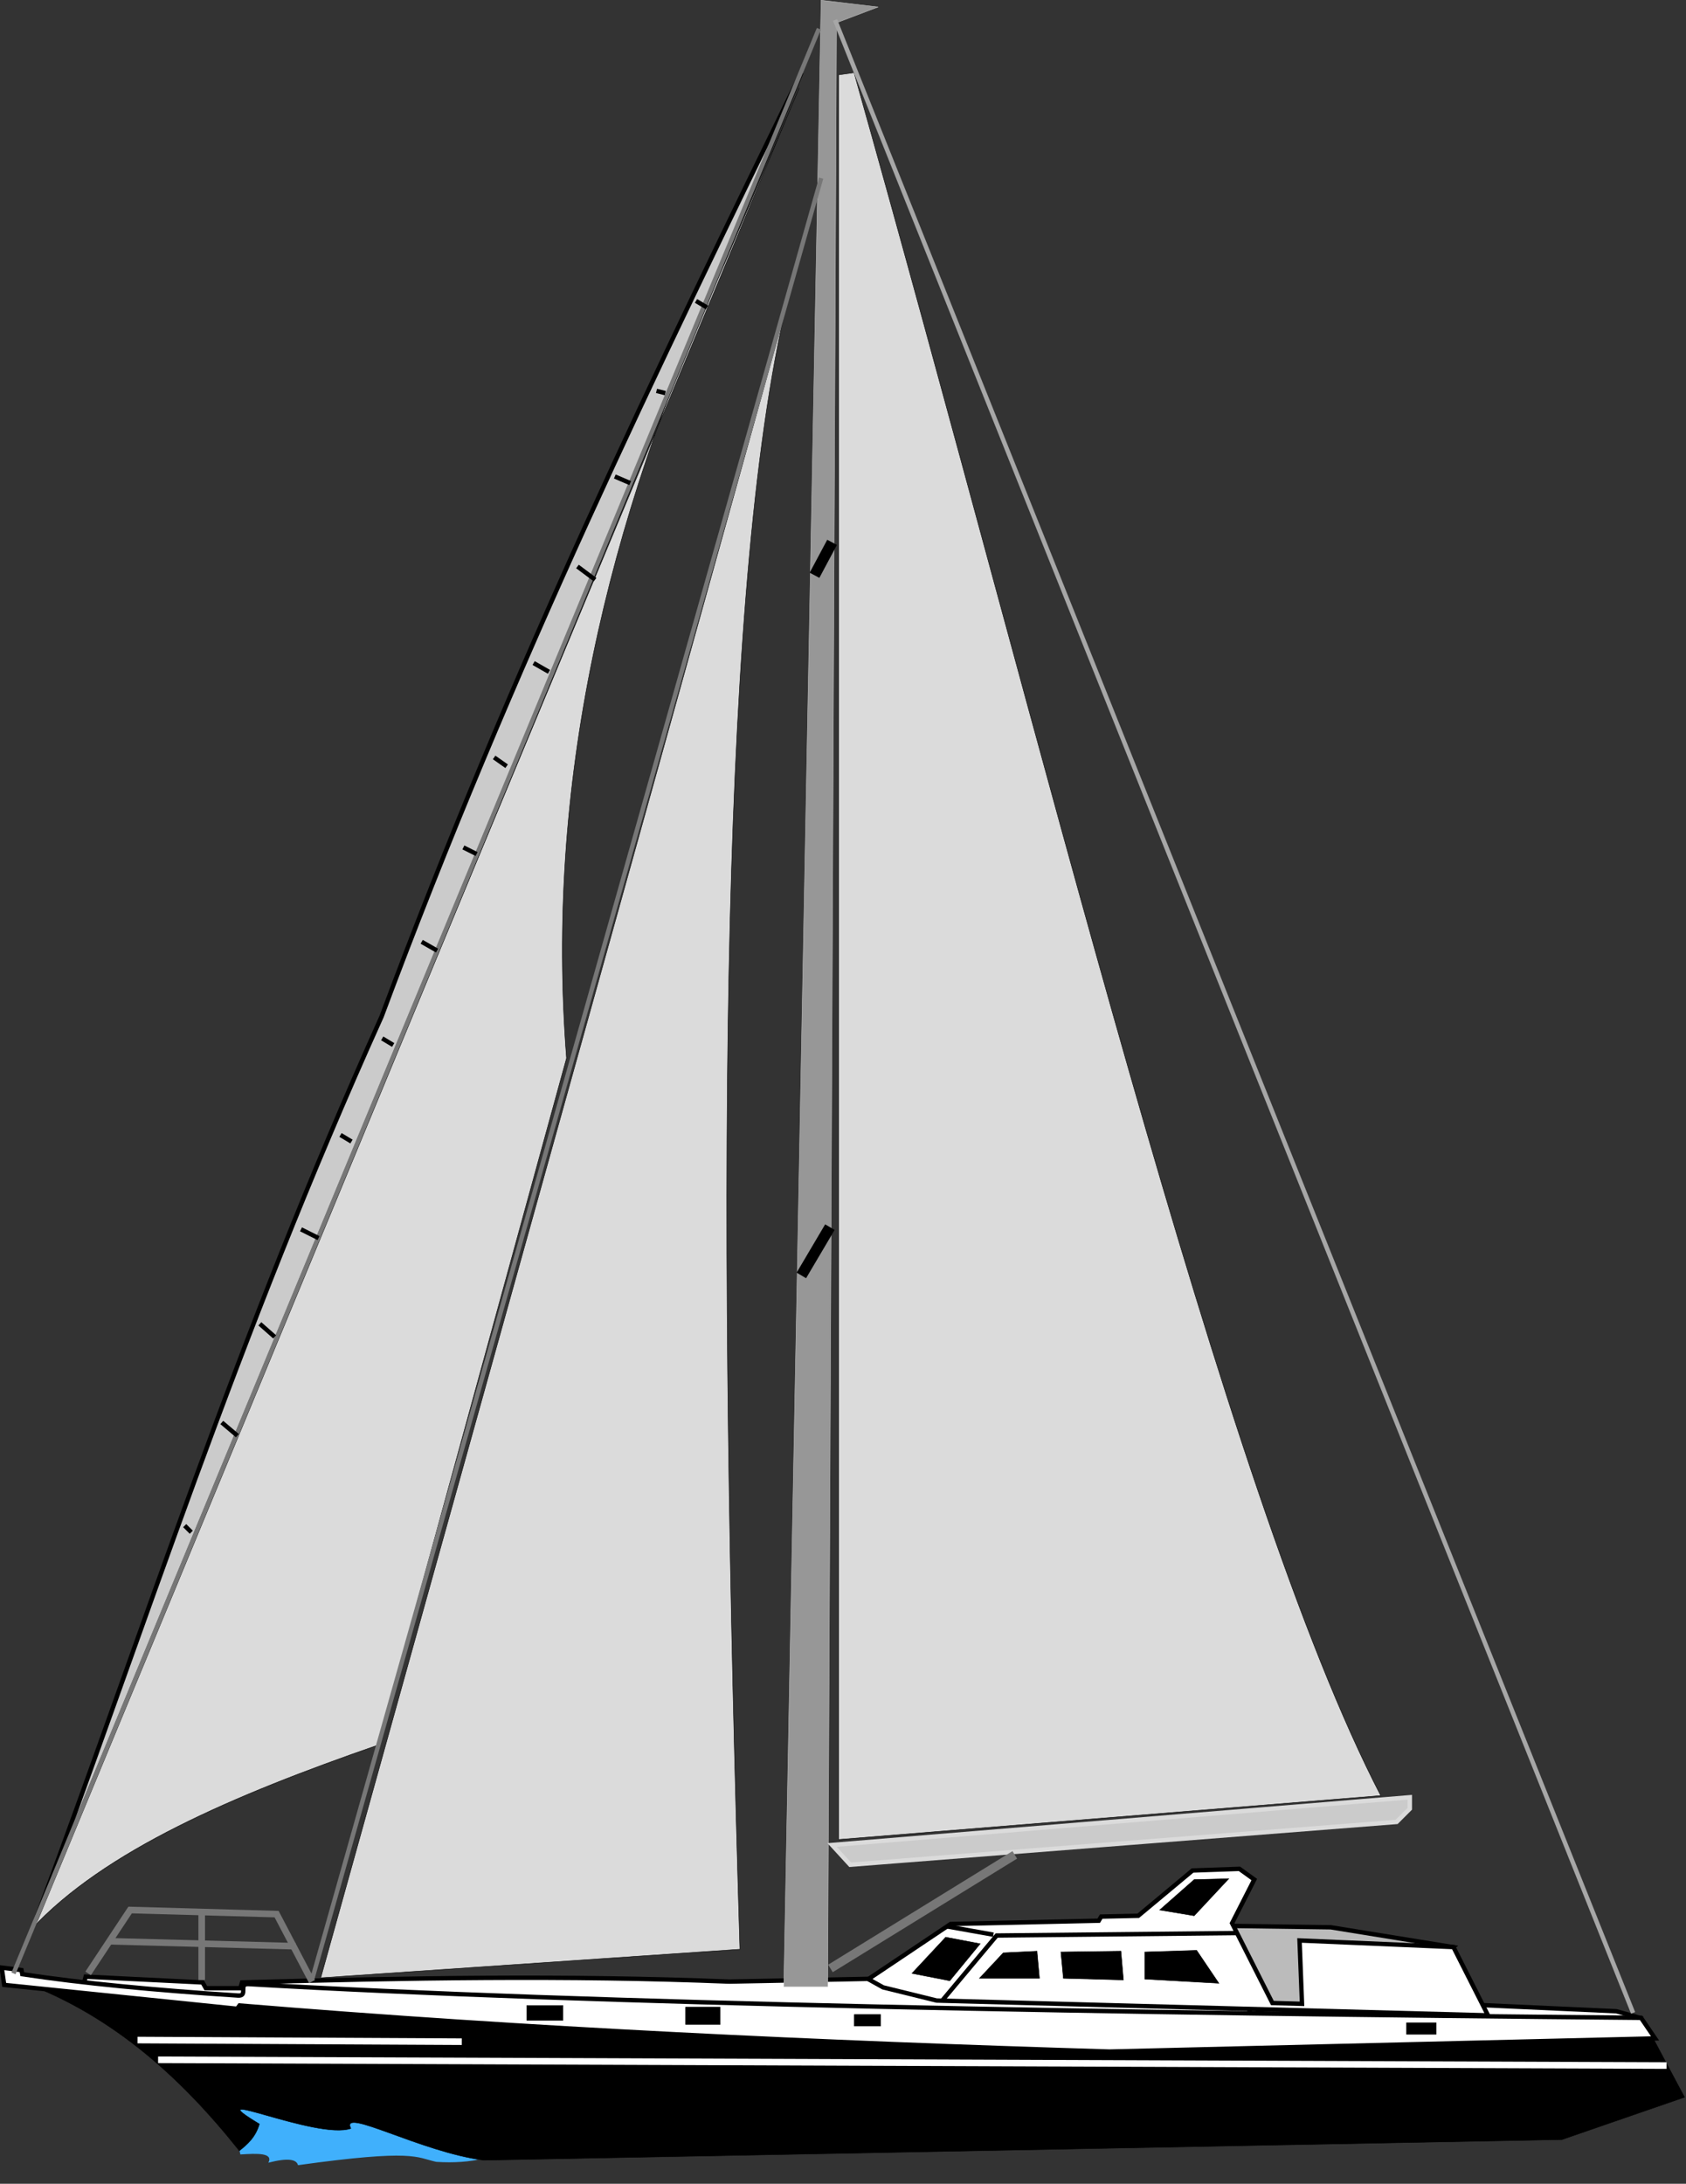 <?xml version="1.0" encoding="UTF-8" standalone="no"?>
<!-- Created with Serif DrawPlus 12,0,1,21 (Sep  5, 14:29:02) (http://www.serif.com) -->

<svg
   xmlns:dc="http://purl.org/dc/elements/1.1/"
   xmlns:cc="http://creativecommons.org/ns#"
   xmlns:rdf="http://www.w3.org/1999/02/22-rdf-syntax-ns#"
   xmlns:svg="http://www.w3.org/2000/svg"
   xmlns="http://www.w3.org/2000/svg"
   xmlns:sodipodi="http://sodipodi.sourceforge.net/DTD/sodipodi-0.dtd"
   xmlns:inkscape="http://www.inkscape.org/namespaces/inkscape"
   version="1.1"
   width="400.01"
   height="518.035"
   id="svg3182"
   inkscape:version="0.48.1 r9760"
   sodipodi:docname="Segelyacht_400w.svg">
  <rect width="100%" height="100%" fill="#333333" stroke="none"/>
  <defs
     id="defs3244" />
  <sodipodi:namedview
     pagecolor="#ffffff"
     bordercolor="#666666"
     borderopacity="1"
     objecttolerance="10"
     gridtolerance="10"
     guidetolerance="10"
     inkscape:pageopacity="0"
     inkscape:pageshadow="2"
     inkscape:window-width="706"
     inkscape:window-height="480"
     id="namedview3242"
     showgrid="false"
     fit-margin-top="0"
     fit-margin-left="0"
     fit-margin-right="0"
     fit-margin-bottom="0"
     inkscape:zoom="1.01"
     inkscape:cx="185.9375"
     inkscape:cy="99.75854"
     inkscape:window-x="0"
     inkscape:window-y="0"
     inkscape:window-maximized="0"
     inkscape:current-layer="svg3182" />
  <g
     id="dp_group001"
     transform="matrix(0.781,0,0,0.781,-260.251,-23.664)">
    <path
       id="dp_path002"
       d="m 554.753,632.199 50.251,-1 219.249,10 8,2.249 -183.5,3.251 -215,-7 -75.5,-5.251 1,-3.749 35.5,1.749 1,1.751 10.5,0 0.5,-1.751 c 49.334,-1.349 98.667,-2.247 148,-0.249 z"
       inkscape:connector-curvature="0"
       style="fill:#ffffff;fill-rule:evenodd;stroke:#000000;stroke-width:1.333" />
    <path
       id="dp_path003"
       d="m 774.5,621.7 -37,-6 -36,-0.5 12.5,28.5 28.5,0 z"
       inkscape:connector-curvature="0"
       style="fill:#bbbbbb;fill-rule:evenodd;stroke:#000000;stroke-width:1.333" />
    <path
       id="dp_path004"
       d="m 401.752,664.699 82.5,9.5 -4.249,11.749 c -4.092,0.992 -8.826,1.341 -14.251,1 -6.131,-1.352 -6.508,-3.937 -42,1 -0.461,-1.835 -3.205,-2.245 -9,-0.749 1.545,-3.022 -3.323,-2.839 -8.5,-2.5 z"
       inkscape:connector-curvature="0"
       style="fill:#40b0fc;fill-rule:evenodd" />
    <path
       id="dp_path005"
       d="m 337.501,631.408 c 28.455,9.863 49.978,28.969 68.431,52.169 2.509,-1.992 4.931,-4.121 6.097,-8.129 -20.17,-12.18 17.515,4.989 27.779,1.355 -3.291,-6.695 21.359,7.244 40.445,9.645 l 327.448,-6.257 37.264,-12.874 -10.84,-20.325 -399.737,-9.485 -44.04,-1.356 z"
       inkscape:connector-curvature="0"
       style="fill:#000000;fill-rule:evenodd;stroke:#000000;stroke-width:0.133" />
    <path
       id="dp_path006"
       d="m 670.253,653.448 165.751,-4 -4.251,-6.249 c -158.872,-1.42 -319.046,-4.235 -423,-10.251 -3.282,-0.189 -0.012,3.691 -3.2,3.485 -25.31,-1.629 -47.396,-3.738 -65.549,-6.485 l -0.251,-1.249 -6,-0.751 0.751,5.251 70.749,7.249 0.751,-1 c 88.463,7.332 176.452,11.339 264.249,14 z"
       inkscape:connector-curvature="0"
       style="fill:#ffffff;fill-rule:evenodd;stroke:#000000;stroke-width:1.333" />
    <path
       id="dp_path007"
       d="m 381.253,655.948 458.251,1.751"
       inkscape:connector-curvature="0"
       style="fill:none;stroke:#ffffff;stroke-width:2" />
    <path
       id="dp_path008"
       d="m 375.004,649.948 98.5,0.5"
       inkscape:connector-curvature="0"
       style="fill:none;stroke:#ffffff;stroke-width:2" />
    <path
       id="dp_path009"
       d="m 775.253,622.199 10.5,20.749 -167.749,-5.249 -14.751,-3.751"
       inkscape:connector-curvature="0"
       style="fill:none;stroke:#000000;stroke-width:0.133" />
    <path
       id="dp_path010"
       d="m 601.504,633.948 -4.5,-2.5 25,-16.749 45,-1 0.748,-1.251 11.252,-0.249 16.5,-13.751 14.249,-0.5 4.5,3.251 -6.749,13.249 12.249,24.251 9,0.249 -0.749,-19.249 46.749,2 10.5,20.749 -167.5,-4.5 z"
       inkscape:connector-curvature="0"
       style="fill:#ffffff;fill-rule:evenodd;stroke:#000000;stroke-width:1.333" />
    <path
       id="dp_path011"
       d="m 493.253,639.448 11,0 0,4.5 -11,0 z"
       inkscape:connector-curvature="0"
       style="fill:#000000;fill-rule:evenodd;stroke:#000000;stroke-width:0.133" />
    <path
       id="dp_path012"
       d="m 541.504,639.948 10.5,0 0,5.251 -10.5,0 z"
       inkscape:connector-curvature="0"
       style="fill:#000000;fill-rule:evenodd;stroke:#000000;stroke-width:0.133" />
    <path
       id="dp_path013"
       d="m 592.753,642.199 8,0 0,3.5 -8,0 z"
       inkscape:connector-curvature="0"
       style="fill:#000000;fill-rule:evenodd;stroke:#000000;stroke-width:0.133" />
    <path
       id="dp_path014"
       d="m 760.504,644.699 9,0 0,3.5 -9,0 z"
       inkscape:connector-curvature="0"
       style="fill:#000000;fill-rule:evenodd;stroke:#000000;stroke-width:0.133" />
    <g
       id="dp_group015">
      <path
         id="dp_path016"
         d="m 360.004,629.699 12.749,-19.251 44.5,1.251 10.751,20.5"
         inkscape:connector-curvature="0"
         style="fill:none;stroke:#777777;stroke-width:2" />
      <path
         id="dp_path017"
         d="m 366.753,619.948 56.251,1.5"
         inkscape:connector-curvature="0"
         style="fill:none;stroke:#777777;stroke-width:2" />
      <path
         id="dp_path018"
         d="m 394.504,610.948 0,20.751"
         inkscape:connector-curvature="0"
         style="fill:none;stroke:#777777;stroke-width:2" />
    </g>
    <path
       id="dp_path019"
       d="m 681.004,623.199 0,8.249 22.5,1.251 -6.751,-10 z"
       inkscape:connector-curvature="0"
       style="fill:#000000;fill-rule:evenodd;stroke:#000000;stroke-width:0.133" />
    <path
       id="dp_path020"
       d="m 655.504,623.199 18.249,-0.251 0.751,8.751 -18.251,-0.5 z"
       inkscape:connector-curvature="0"
       style="fill:#000000;fill-rule:evenodd;stroke:#000000;stroke-width:0.133" />
    <path
       id="dp_path021"
       d="m 648.253,622.948 0.751,8.251 -18.251,0 7.251,-7.751 z"
       inkscape:connector-curvature="0"
       style="fill:#000000;fill-rule:evenodd;stroke:#000000;stroke-width:0.133" />
    <path
       id="dp_path022"
       d="m 620.504,618.699 10.5,2 -9.251,11.249 -11.5,-2.249 z"
       inkscape:connector-curvature="0"
       style="fill:#000000;fill-rule:evenodd;stroke:#000000;stroke-width:0.133" />
    <path
       id="dp_path023"
       d="m 696.004,601.199 10.5,-0.251 -10.5,11.251 -10.5,-1.751 z"
       inkscape:connector-curvature="0"
       style="fill:#000000;fill-rule:evenodd;stroke:#000000;stroke-width:0.133" />
    <path
       id="dp_path024"
       d="M 582.667,30.367 571.333,633.7 l 13.334,0 L 587.333,37.223 600,32.424 z"
       inkscape:connector-curvature="0"
       style="fill:#979797;fill-rule:evenodd;stroke:#bbbbbb;stroke-width:0.133" />
    <path
       id="dp_path025"
       d="m 571.333,126.367 c -20.125,90.065 -19.9,277.814 -13.333,496 l -127.333,8.666 z"
       inkscape:connector-curvature="0"
       style="fill:#dbdbdb;fill-rule:evenodd;stroke:#000000;stroke-width:0.133" />
    <path
       id="dp_path026"
       d="M 576,57.033 342.667,616.367 C 364.9,592.335 404.396,575.495 448,560.367 L 505.333,351.7 c -6.444,-82.315 11.778,-162.575 48,-241.333 z"
       inkscape:connector-curvature="0"
       style="fill:#dbdbdb;fill-rule:evenodd;stroke:#000000;stroke-width:0.133" />
    <path
       id="dp_path027"
       d="M 592.667,52.367 C 650.019,255.427 704.675,483.095 752.667,575.7 L 588,589.033 588,53.033 z"
       inkscape:connector-curvature="0"
       style="fill:#dbdbdb;fill-rule:evenodd;stroke:#000000;stroke-width:0.133" />
    <path
       id="dp_path029"
       d="m 619.252,638.199 16.751,-20 73,-0.751"
       inkscape:connector-curvature="0"
       style="fill:none;stroke:#000000;stroke-width:1.333" />
    <path
       id="dp_path030"
       d="m 621.003,615.448 14,2.5"
       inkscape:connector-curvature="0"
       style="fill:none;stroke:#000000;stroke-width:1.333" />
    <path
       id="dp_path031"
       d="M 344,613.7 576.667,52.367 C 532.991,141.971 489.283,231.413 449.16,339.033 404.645,437.787 377.804,523.095 344,613.7 z"
       inkscape:connector-curvature="0"
       style="fill:#cbcbcb;fill-rule:evenodd;stroke:#000000;stroke-width:1.333" />
    <path
       id="dp_path032"
       d="M 586.903,36.367 829.333,641.7"
       inkscape:connector-curvature="0"
       style="fill:none;stroke:#a7a7a7;stroke-width:1.333" />
    <path
       id="dp_path033"
       d="M 582.667,84.415 428,631.7"
       inkscape:connector-curvature="0"
       style="fill:none;stroke:#777777;stroke-width:1.333" />
    <path
       id="dp_path034"
       d="M 337.333,629.7 581.995,39.033"
       inkscape:connector-curvature="0"
       style="fill:none;stroke:#777777;stroke-width:1.333" />
    <path
       id="dp_path035"
       d="m 586,590.7 5.5,6 166,-13 4,-4 0,-3.5 z"
       inkscape:connector-curvature="0"
       style="fill:#cbcbcb;fill-rule:evenodd;stroke:#dbdbdb;stroke-width:1.333" />
    <path
       id="dp_path036"
       d="m 641.5,593.7 -56,34.5"
       inkscape:connector-curvature="0"
       style="fill:#636363;fill-rule:evenodd;stroke:#777777;stroke-width:2.667" />
    <g
       id="dp_dp037"
       transform="matrix(0.999,-0.051,0.051,0.999,593.027,338.138)" />
    <g
       id="dp_dp040"
       transform="matrix(0.999,-0.051,0.051,0.999,593.027,338.138)" />
    <path
       id="dp_path043"
       d="m 544.667,121.7 3.333,2"
       inkscape:connector-curvature="0"
       style="fill:none;stroke:#000000;stroke-width:1.333" />
    <path
       id="dp_path044"
       d="m 532.667,149.033 2.666,0.667"
       inkscape:connector-curvature="0"
       style="fill:none;stroke:#000000;stroke-width:1.333" />
    <path
       id="dp_path045"
       d="m 520,175.033 4.667,2"
       inkscape:connector-curvature="0"
       style="fill:none;stroke:#000000;stroke-width:1.333" />
    <path
       id="dp_path046"
       d="m 508.653,202.367 5.347,4"
       inkscape:connector-curvature="0"
       style="fill:none;stroke:#000000;stroke-width:1.333" />
    <path
       id="dp_path047"
       d="M 495.333,231.7 500,234.367"
       inkscape:connector-curvature="0"
       style="fill:none;stroke:#000000;stroke-width:1.333" />
    <path
       id="dp_path048"
       d="m 483.333,260.367 3.798,2.666"
       inkscape:connector-curvature="0"
       style="fill:none;stroke:#000000;stroke-width:1.333" />
    <path
       id="dp_path049"
       d="m 474,287.7 4,2"
       inkscape:connector-curvature="0"
       style="fill:none;stroke:#000000;stroke-width:1.333" />
    <path
       id="dp_path050"
       d="M 461.333,316.367 466,319.033"
       inkscape:connector-curvature="0"
       style="fill:none;stroke:#000000;stroke-width:1.333" />
    <path
       id="dp_path051"
       d="m 449.333,345.7 3.334,2"
       inkscape:connector-curvature="0"
       style="fill:none;stroke:#000000;stroke-width:1.333" />
    <path
       id="dp_path052"
       d="m 436.667,375.033 3.333,2"
       inkscape:connector-curvature="0"
       style="fill:none;stroke:#000000;stroke-width:1.333" />
    <path
       id="dp_path053"
       d="M 424.667,403.7 430,406.367"
       inkscape:connector-curvature="0"
       style="fill:none;stroke:#000000;stroke-width:1.333" />
    <path
       id="dp_path054"
       d="m 412.172,432.401 4.493,3.963"
       inkscape:connector-curvature="0"
       style="fill:none;stroke:#000000;stroke-width:1.333" />
    <path
       id="dp_path055"
       d="m 400.609,462.367 4.723,3.998"
       inkscape:connector-curvature="0"
       style="fill:none;stroke:#000000;stroke-width:1.333" />
    <path
       id="dp_path056"
       d="m 389.333,493.7 2,2"
       inkscape:connector-curvature="0"
       style="fill:none;stroke:#000000;stroke-width:1.333" />
    <path
       id="dp_path057"
       d="M 585.333,403.033 576.667,417.7"
       inkscape:connector-curvature="0"
       style="fill:none;stroke:#000000;stroke-width:3.333" />
    <path
       id="dp_path058"
       d="m 586,195.033 -5.333,10"
       inkscape:connector-curvature="0"
       style="fill:none;stroke:#000000;stroke-width:3.333" />
  </g>
</svg>
